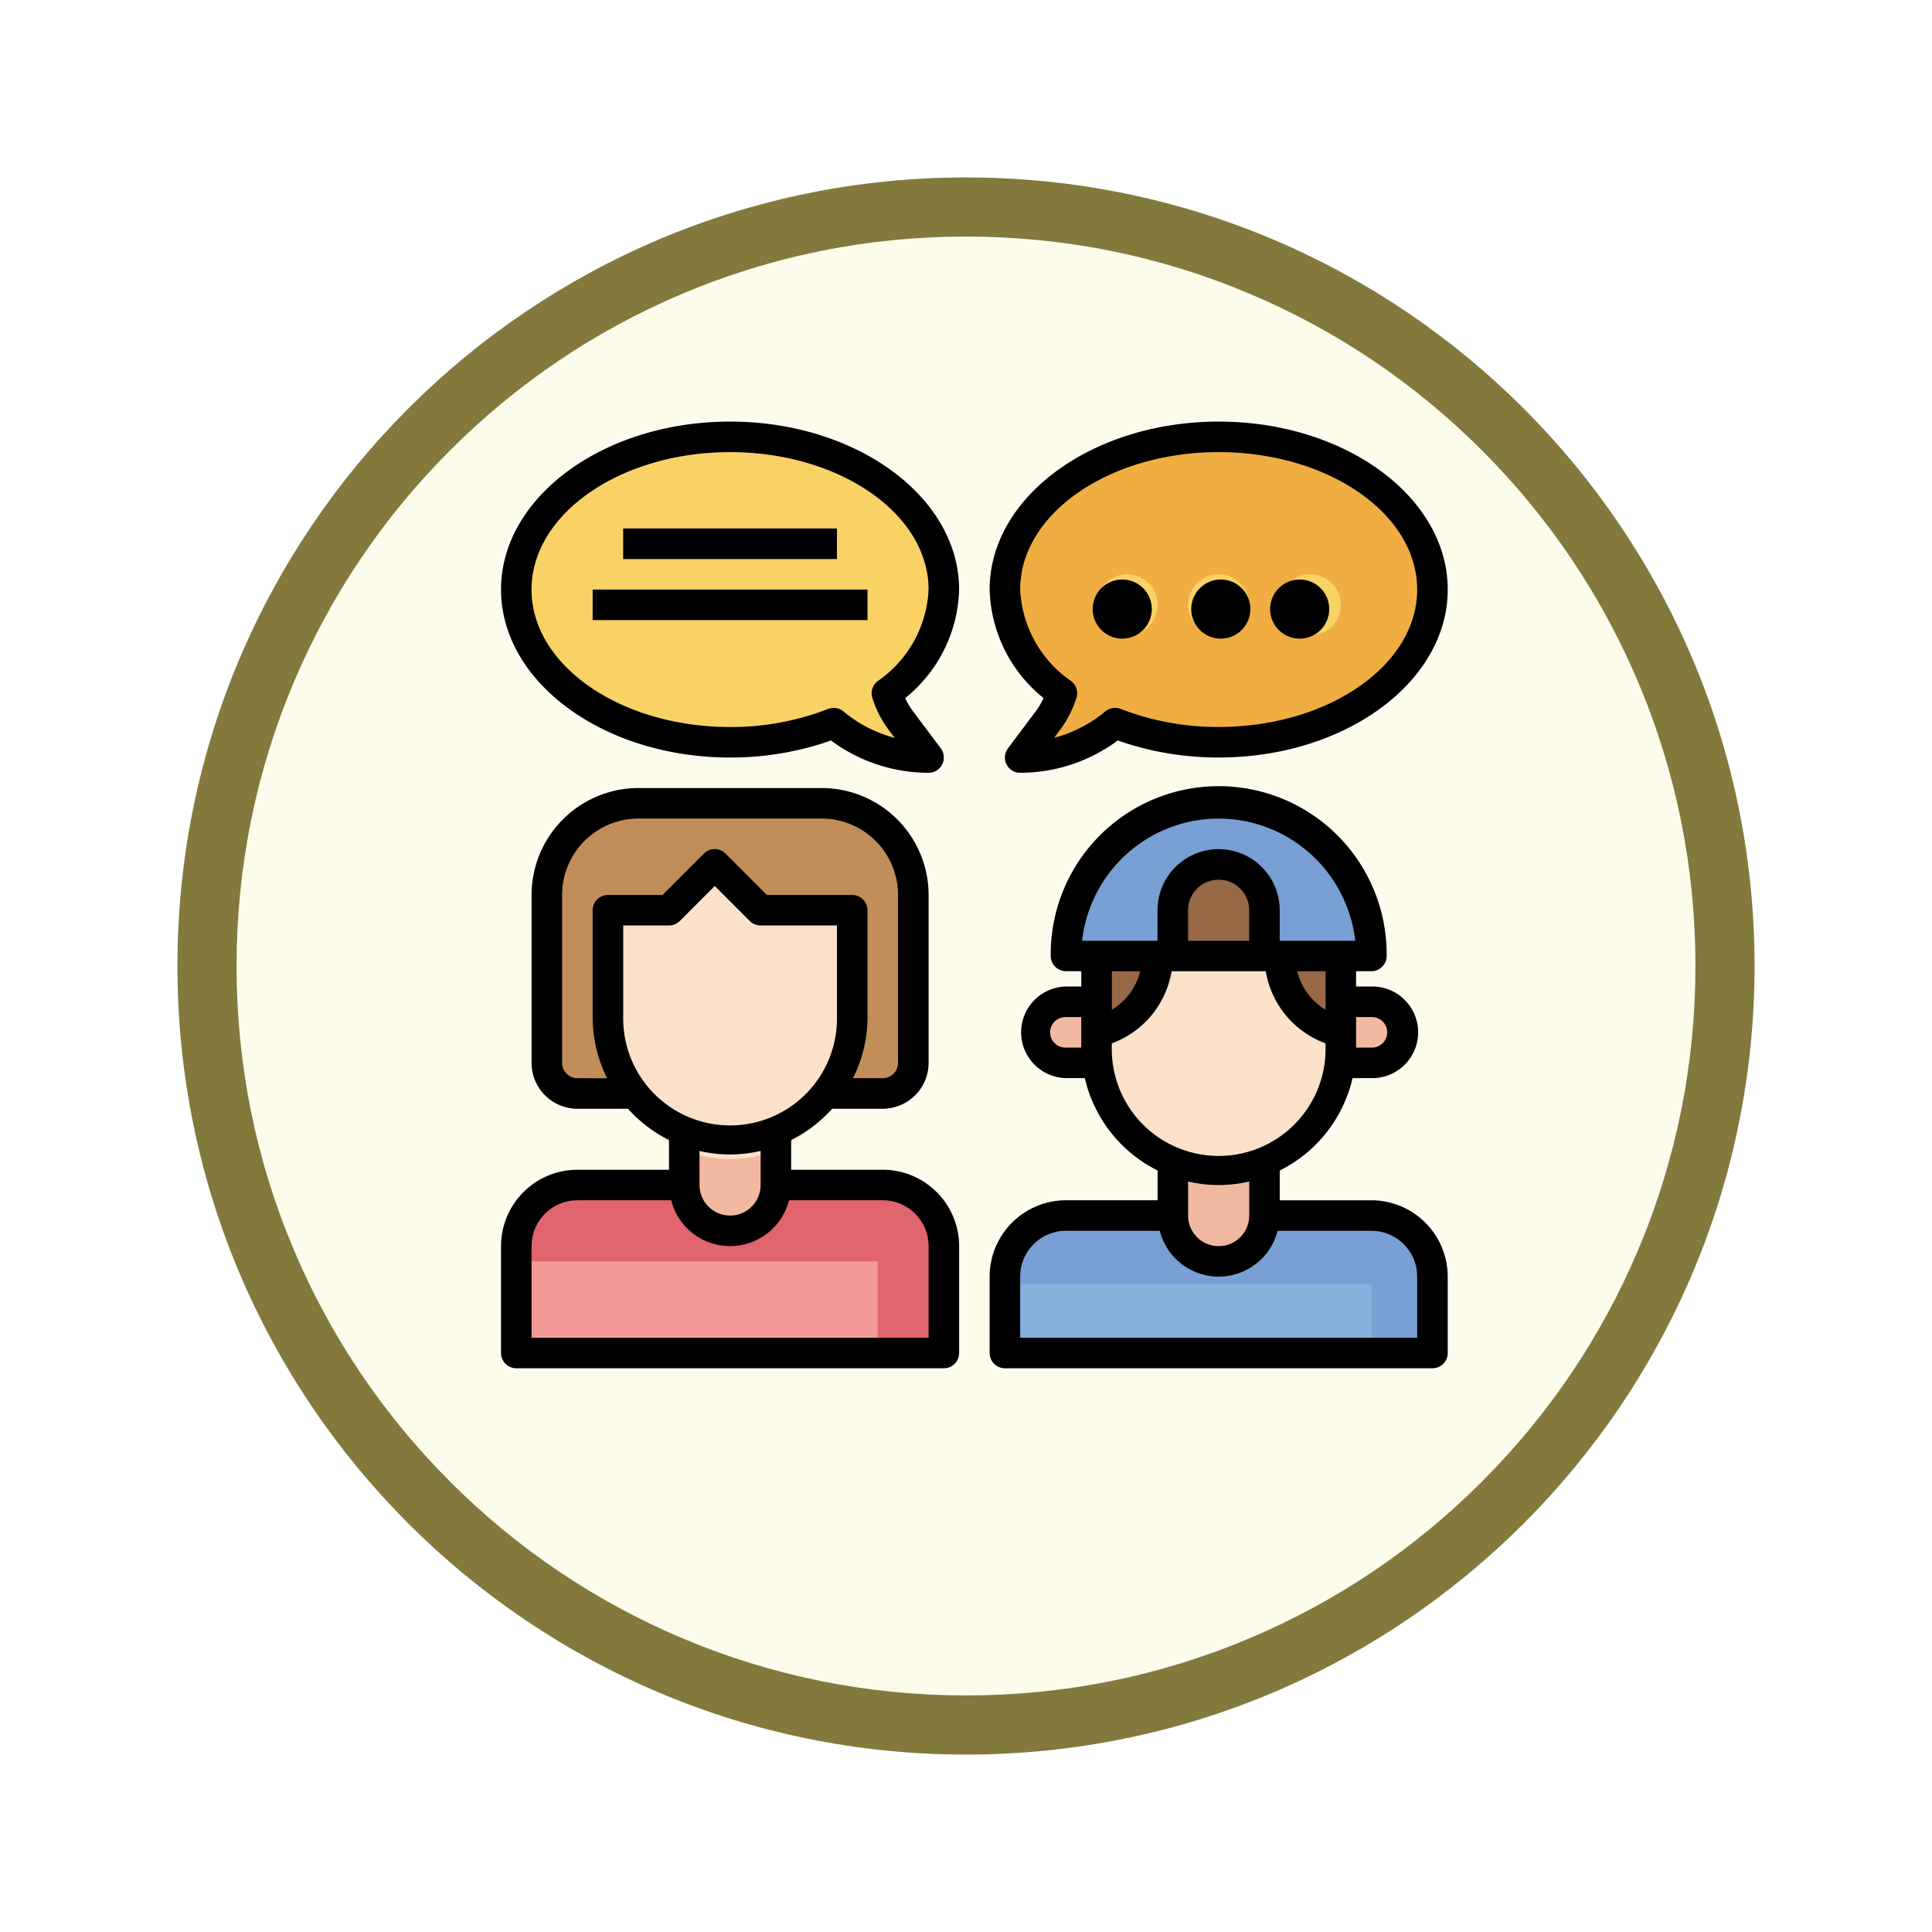 <svg xmlns="http://www.w3.org/2000/svg" xmlns:xlink="http://www.w3.org/1999/xlink" width="98" height="98" viewBox="0 0 98 98">
  <defs>
    <filter id="Path_982547" x="0" y="0" width="98" height="98" filterUnits="userSpaceOnUse">
      <feOffset dy="3" input="SourceAlpha"/>
      <feGaussianBlur stdDeviation="3" result="blur"/>
      <feFlood flood-opacity="0.161"/>
      <feComposite operator="in" in2="blur"/>
      <feComposite in="SourceGraphic"/>
    </filter>
    <clipPath id="clip-path">
      <path id="path8121" d="M0-682.665H48.414v48.414H0Z" transform="translate(0 682.665)"/>
    </clipPath>
  </defs>
  <g id="Group_1208246" data-name="Group 1208246" transform="translate(-1030.575 -8932.605)">
    <g id="Group_1208164" data-name="Group 1208164">
      <g id="Group_1207919" data-name="Group 1207919" transform="translate(839.575 6847.053)">
        <g id="Group_1207712" data-name="Group 1207712">
          <g id="Group_1207285" data-name="Group 1207285" transform="translate(0 344.552)">
            <g id="Group_1206883" data-name="Group 1206883" transform="translate(0 -209)">
              <g id="Group_1204569" data-name="Group 1204569" transform="translate(-81 -1890.336)">
                <g id="Group_1203962" data-name="Group 1203962" transform="translate(281 3846.336)">
                  <g id="Group_1203498" data-name="Group 1203498" transform="translate(0)">
                    <g id="Group_1202589" data-name="Group 1202589">
                      <g id="Group_1172010" data-name="Group 1172010">
                        <g id="Group_1171046" data-name="Group 1171046">
                          <g id="Group_1148525" data-name="Group 1148525">
                            <g transform="matrix(1, 0, 0, 1, -9, -6)" filter="url(#Path_982547)">
                              <g id="Path_982547-2" data-name="Path 982547" transform="translate(9 6)" fill="#fdfbec">
                                <path d="M 40 78.5 C 34.802 78.5 29.76 77.482 25.015 75.475 C 20.43 73.536 16.313 70.76 12.776 67.224 C 9.24 63.687 6.464 59.57 4.525 54.985 C 2.518 50.24 1.5 45.198 1.5 40 C 1.5 34.802 2.518 29.76 4.525 25.015 C 6.464 20.43 9.24 16.313 12.776 12.776 C 16.313 9.24 20.43 6.464 25.015 4.525 C 29.76 2.518 34.802 1.5 40 1.5 C 45.198 1.5 50.24 2.518 54.985 4.525 C 59.57 6.464 63.687 9.24 67.224 12.776 C 70.76 16.313 73.536 20.43 75.475 25.015 C 77.482 29.76 78.5 34.802 78.5 40 C 78.5 45.198 77.482 50.24 75.475 54.985 C 73.536 59.57 70.76 63.687 67.224 67.224 C 63.687 70.76 59.57 73.536 54.985 75.475 C 50.24 77.482 45.198 78.5 40 78.5 Z" stroke="none"/>
                                <path d="M 40 3 C 35.004 3 30.158 3.978 25.599 5.906 C 21.193 7.77 17.236 10.438 13.837 13.837 C 10.438 17.236 7.77 21.193 5.906 25.599 C 3.978 30.158 3 35.004 3 40 C 3 44.996 3.978 49.842 5.906 54.401 C 7.77 58.807 10.438 62.764 13.837 66.163 C 17.236 69.562 21.193 72.23 25.599 74.094 C 30.158 76.022 35.004 77 40 77 C 44.996 77 49.842 76.022 54.401 74.094 C 58.807 72.23 62.764 69.562 66.163 66.163 C 69.562 62.764 72.23 58.807 74.094 54.401 C 76.022 49.842 77 44.996 77 40 C 77 35.004 76.022 30.158 74.094 25.599 C 72.23 21.193 69.562 17.236 66.163 13.837 C 62.764 10.438 58.807 7.77 54.401 5.906 C 49.842 3.978 44.996 3 40 3 M 40 -7.62939453125e-06 C 62.091 -7.62939453125e-06 80 17.909 80 40 C 80 62.091 62.091 80 40 80 C 17.909 80 -7.62939453125e-06 62.091 -7.62939453125e-06 40 C -7.62939453125e-06 17.909 17.909 -7.62939453125e-06 40 -7.62939453125e-06 Z" stroke="none" fill="#83793c"/>
                              </g>
                            </g>
                          </g>
                        </g>
                      </g>
                    </g>
                  </g>
                </g>
              </g>
            </g>
          </g>
          <g id="g8115" transform="translate(215.793 2790.01)">
            <g id="g8117" transform="translate(0 -682.665)">
              <g id="g8119" clip-path="url(#clip-path)">
                <g id="g8125" transform="translate(-33.259 0.709)">
                  <path id="path8127" d="M-338.457-377.826h-25.835v-25.108c5.31-7.679,37.755-5.416,25.835,25.108" transform="translate(364.292 406.667)" fill="#fbdf63"/>
                </g>
                <g id="g8129" transform="translate(-33.259 0.709)">
                  <path id="path8131" d="M-338.457-377.826h-.619c6.164-24.728-15.887-30.6-25.216-24.374v-.734c5.31-7.679,37.755-5.416,25.835,25.108" transform="translate(364.292 406.667)" fill="#f9d11f"/>
                </g>
              </g>
            </g>
            <g id="g8265" transform="translate(0 -682.665)">
              <g id="g8267" clip-path="url(#clip-path)">
                <g id="g8273" transform="translate(-33.259 51.036)">
                  <path id="path8275" d="M-338.457-377.654h-25.835v-25.1c5.31-7.676,37.755-5.413,25.835,25.1" transform="translate(364.292 406.481)" fill="#003343"/>
                </g>
                <g id="g8277" transform="translate(-33.259 51.036)">
                  <path id="path8279" d="M-338.457-377.654h-.619c6.164-24.717-15.887-30.585-25.216-24.362v-.734c5.31-7.676,37.755-5.413,25.835,25.1" transform="translate(364.292 406.481)" fill="#002439"/>
                </g>
              </g>
            </g>
            <g id="g8281" transform="translate(0 -682.665)">
              <g id="g8283" clip-path="url(#clip-path)">
                <g id="g8289" transform="translate(17.066 51.014)">
                  <path id="path8291" d="M-338.457-377.826h-25.835v-25.108c5.31-7.679,37.755-5.416,25.835,25.108" transform="translate(364.292 406.667)" fill="#ff7e50"/>
                </g>
                <g id="g8293" transform="translate(17.066 51.014)">
                  <path id="path8295" d="M-338.457-377.826h-.619c6.164-24.728-15.887-30.6-25.216-24.374v-.734c5.31-7.679,37.755-5.416,25.835,25.108" transform="translate(364.292 406.667)" fill="#ff6247"/>
                </g>
                <g id="g8297" transform="translate(2.941 54.225)">
                  <path id="path8299" d="M-233.028-131.751v15.573h-14.6c-12.2-25.649,14.6-34.273,14.6-15.573" transform="translate(250.816 141.808)" fill="#ffa68a"/>
                </g>
                <g id="g8301" transform="translate(2.941 54.225)">
                  <path id="path8303" d="M-233.028-131.751c-.9-16.1-20.23-9.82-14.176,15.573h-.427c-12.2-25.649,14.6-34.273,14.6-15.573" transform="translate(250.816 141.808)" fill="#ff7e50"/>
                </g>
              </g>
            </g>
          </g>
        </g>
      </g>
      <g id="talking_3724949" transform="translate(1054.99 8952.99)">
        <path id="Path_1052458" data-name="Path 1052458" d="M47.167,53h5.422a3.1,3.1,0,0,1,3.1,3.1v3.873H34V56.1A3.1,3.1,0,0,1,37.1,53H42.52" transform="translate(-7.441 -11.726)" fill="#78a0d4"/>
        <path id="Path_1052459" data-name="Path 1052459" d="M52.392,36v4.647a6.2,6.2,0,0,1-12.392,0V36" transform="translate(-8.794 -7.892)" fill="#fbe1ca"/>
        <path id="Path_1052460" data-name="Path 1052460" d="M45.745,26a7.745,7.745,0,0,1,7.745,7.745H38A7.745,7.745,0,0,1,45.745,26Z" transform="translate(-8.343 -5.637)" fill="#78a0d4"/>
        <g id="Group_1208163" data-name="Group 1208163" transform="translate(31.206 23.461)">
          <path id="Path_1052461" data-name="Path 1052461" d="M45,34.647V32.324a2.324,2.324,0,1,1,4.647,0v2.324" transform="translate(-41.127 -30)" fill="#976947"/>
          <path id="Path_1052462" data-name="Path 1052462" d="M52,36a3.968,3.968,0,0,0,3.006,3.849l.092.023V36Z" transform="translate(-42.706 -31.353)" fill="#976947"/>
          <path id="Path_1052463" data-name="Path 1052463" d="M43.1,36a3.968,3.968,0,0,1-3.006,3.849L40,39.873V36Z" transform="translate(-40 -31.353)" fill="#976947"/>
        </g>
        <path id="Path_1052464" data-name="Path 1052464" d="M15.167,51h5.422a3.1,3.1,0,0,1,3.1,3.1V59.52H2V54.1A3.1,3.1,0,0,1,5.1,51H10.52" transform="translate(-0.225 -11.275)" fill="#e1656e"/>
        <path id="Path_1052465" data-name="Path 1052465" d="M17.647,48.418a6.214,6.214,0,0,1-4.647,0v2a2.324,2.324,0,0,0,4.647,0Z" transform="translate(-2.706 -10.692)" fill="#f2b9a1"/>
        <path id="Path_1052466" data-name="Path 1052466" d="M49.647,49.418a6.214,6.214,0,0,1-4.647,0v2.774a2.324,2.324,0,1,0,4.647,0Z" transform="translate(-9.922 -10.918)" fill="#f2b9a1"/>
        <path id="Path_1052467" data-name="Path 1052467" d="M5.549,41.49h15.49a1.549,1.549,0,0,0,1.549-1.549V30.647A4.647,4.647,0,0,0,17.941,26H8.647A4.647,4.647,0,0,0,4,30.647v9.294A1.549,1.549,0,0,0,5.549,41.49Z" transform="translate(-0.676 -5.637)" fill="#c18e59"/>
        <path id="Path_1052468" data-name="Path 1052468" d="M20.392,32.324v6.2A6.2,6.2,0,1,1,8,38.52v-6.2h3.1L13.422,30l2.324,2.324Z" transform="translate(-1.578 -6.539)" fill="#fbe1ca"/>
        <path id="Path_1052469" data-name="Path 1052469" d="M56,39h1.549a1.549,1.549,0,1,1,0,3.1H56" transform="translate(-12.402 -8.569)" fill="#f2b9a1"/>
        <path id="Path_1052470" data-name="Path 1052470" d="M39.1,39H37.549a1.549,1.549,0,1,0,0,3.1H39.1" transform="translate(-7.892 -8.569)" fill="#f2b9a1"/>
        <path id="Path_1052471" data-name="Path 1052471" d="M20.8,15.006a4.656,4.656,0,0,0,.717,1.4l1.394,1.859A7.517,7.517,0,0,1,18.1,16.521a14.3,14.3,0,0,1-5.254.969C6.855,17.49,2,14.023,2,9.745S6.855,2,12.843,2,23.686,5.467,23.686,9.745A6.719,6.719,0,0,1,20.8,15.006Z" transform="translate(-0.225 -0.225)" fill="#f9d266"/>
        <path id="Path_1052472" data-name="Path 1052472" d="M36.886,15.006a4.656,4.656,0,0,1-.717,1.4l-1.394,1.859a7.517,7.517,0,0,0,4.815-1.744,14.3,14.3,0,0,0,5.254.969c5.988,0,10.843-3.467,10.843-7.745S50.832,2,44.843,2,34,5.467,34,9.745a6.719,6.719,0,0,0,2.886,5.261Z" transform="translate(-7.441 -0.225)" fill="#f0ae42"/>
        <path id="Path_1052473" data-name="Path 1052473" d="M9,8H19.843V9.549H9Z" transform="translate(-1.804 -1.578)" fill="#f0ae42"/>
        <path id="Path_1052474" data-name="Path 1052474" d="M7,12H20.941v1.549H7Z" transform="translate(-1.353 -2.48)" fill="#f0ae42"/>
        <path id="Path_1052475" data-name="Path 1052475" d="M41.549,14.1A1.549,1.549,0,1,1,43.1,12.549,1.549,1.549,0,0,1,41.549,14.1Z" transform="translate(-8.794 -2.255)" fill="#f9d266"/>
        <path id="Path_1052476" data-name="Path 1052476" d="M47.549,14.1A1.549,1.549,0,1,1,49.1,12.549,1.549,1.549,0,0,1,47.549,14.1Z" transform="translate(-10.147 -2.255)" fill="#f9d266"/>
        <path id="Path_1052477" data-name="Path 1052477" d="M53.549,14.1A1.549,1.549,0,1,1,55.1,12.549,1.549,1.549,0,0,1,53.549,14.1Z" transform="translate(-11.5 -2.255)" fill="#f9d266"/>
        <path id="Path_1052478" data-name="Path 1052478" d="M34,57.5H52.588v3.485H34Z" transform="translate(-7.441 -12.74)" fill="#87b0dd"/>
        <path id="Path_1052479" data-name="Path 1052479" d="M2,56H20.33v4.647H2Z" transform="translate(-0.225 -12.402)" fill="#f29b99"/>
        <path id="Path_1052480" data-name="Path 1052480" d="M52.363,45.912H47.716V44.4a6.987,6.987,0,0,0,3.693-4.686h.954a2.324,2.324,0,1,0,0-4.647h-.775v-.775h.775a.775.775,0,0,0,.775-.775,8.52,8.52,0,1,0-17.039,0,.775.775,0,0,0,.775.775h.775v.775h-.775a2.324,2.324,0,0,0,0,4.647h.954A6.987,6.987,0,0,0,41.52,44.4v1.51H36.873A3.877,3.877,0,0,0,33,49.784v3.873a.775.775,0,0,0,.775.775H55.461a.775.775,0,0,0,.775-.775V49.784a3.877,3.877,0,0,0-3.873-3.873Zm0-9.294a.775.775,0,1,1,0,1.549h-.775V36.618Zm-2.324-.369A3.175,3.175,0,0,1,48.6,34.294h1.443Zm-3.873-3.5h-3.1V31.2a1.549,1.549,0,1,1,3.1,0Zm-1.549-6.2a6.981,6.981,0,0,1,6.928,6.2h-3.83V31.2a3.1,3.1,0,1,0-6.2,0v1.549H37.69a6.981,6.981,0,0,1,6.928-6.2Zm-3.979,7.745A3.175,3.175,0,0,1,39.2,36.249V34.294Zm-3.766,3.873a.775.775,0,1,1,0-1.549h.775v1.549Zm2.324,0v-.215a4.724,4.724,0,0,0,3.033-3.658h4.777a4.724,4.724,0,0,0,3.033,3.657v.215a5.422,5.422,0,1,1-10.843,0Zm5.422,6.971a6.948,6.948,0,0,0,1.549-.18v1.729a1.549,1.549,0,0,1-3.1,0V44.958a6.948,6.948,0,0,0,1.549.18Zm10.069,7.745H34.549v-3.1a2.324,2.324,0,0,1,2.324-2.324H41.63a3.083,3.083,0,0,0,5.976,0h4.757a2.324,2.324,0,0,1,2.324,2.324Z" transform="translate(-7.216 -5.412)"/>
        <path id="Path_1052481" data-name="Path 1052481" d="M20.363,44.363H15.716v-1.51A6.992,6.992,0,0,0,17.8,41.265h2.564a2.324,2.324,0,0,0,2.324-2.324v-8.52A5.428,5.428,0,0,0,17.265,25H7.971a5.428,5.428,0,0,0-5.422,5.422v8.52a2.324,2.324,0,0,0,2.324,2.324H7.437A6.992,6.992,0,0,0,9.52,42.852v1.51H4.873A3.877,3.877,0,0,0,1,48.235v5.422a.775.775,0,0,0,.775.775H23.461a.775.775,0,0,0,.775-.775V48.235a3.877,3.877,0,0,0-3.873-3.873ZM4.873,39.716a.775.775,0,0,1-.775-.775v-8.52a3.877,3.877,0,0,1,3.873-3.873h9.294a3.877,3.877,0,0,1,3.873,3.873v8.52a.775.775,0,0,1-.775.775h-1.51a6.919,6.919,0,0,0,.736-3.1V31.2a.775.775,0,0,0-.775-.775H14.487l-2.1-2.1a.775.775,0,0,0-1.1,0l-2.1,2.1H6.422a.775.775,0,0,0-.775.775v5.422a6.919,6.919,0,0,0,.736,3.1Zm2.324-3.1V31.971H9.52a.774.774,0,0,0,.547-.227l1.776-1.776,1.776,1.776a.775.775,0,0,0,.548.227h3.873v4.647a5.422,5.422,0,1,1-10.843,0Zm5.422,6.971a6.948,6.948,0,0,0,1.549-.18v1.729a1.549,1.549,0,1,1-3.1,0V43.409A6.949,6.949,0,0,0,12.618,43.588Zm10.069,9.294H2.549V48.235a2.324,2.324,0,0,1,2.324-2.324H9.63a3.083,3.083,0,0,0,5.976,0h4.757a2.324,2.324,0,0,1,2.324,2.324Z" transform="translate(0 -5.412)"/>
        <path id="Path_1052482" data-name="Path 1052482" d="M12.618,1C6.212,1,1,4.822,1,9.52s5.212,8.52,11.618,8.52a15.317,15.317,0,0,0,5.119-.864,8.317,8.317,0,0,0,4.95,1.639.775.775,0,0,0,.62-1.239l-1.394-1.859a3.9,3.9,0,0,1-.414-.69A7.3,7.3,0,0,0,24.235,9.52c0-4.7-5.212-8.52-11.618-8.52ZM20.1,14.167a.775.775,0,0,0-.266.845,5.409,5.409,0,0,0,.836,1.633l.3.4a6.76,6.76,0,0,1-2.6-1.341.775.775,0,0,0-.5-.179.761.761,0,0,0-.285.054,13.61,13.61,0,0,1-4.969.914c-5.552,0-10.069-3.127-10.069-6.971S7.066,2.549,12.618,2.549,22.686,5.676,22.686,9.52A5.959,5.959,0,0,1,20.1,14.167Z"/>
        <path id="Path_1052483" data-name="Path 1052483" d="M35.737,15.026a3.851,3.851,0,0,1-.414.69l-1.394,1.859a.775.775,0,0,0,.62,1.239,8.317,8.317,0,0,0,4.95-1.639,15.317,15.317,0,0,0,5.119.864c6.406,0,11.618-3.822,11.618-8.52S51.024,1,44.618,1,33,4.822,33,9.52a7.3,7.3,0,0,0,2.737,5.506ZM44.618,2.549c5.552,0,10.069,3.127,10.069,6.971S50.169,16.49,44.618,16.49a13.61,13.61,0,0,1-4.969-.914.775.775,0,0,0-.781.125,6.76,6.76,0,0,1-2.6,1.341l.3-.4a5.421,5.421,0,0,0,.836-1.633.775.775,0,0,0-.266-.845A5.964,5.964,0,0,1,34.549,9.52C34.549,5.676,39.066,2.549,44.618,2.549Z" transform="translate(-7.216 0)"/>
        <path id="Path_1052484" data-name="Path 1052484" d="M9,8H19.843V9.549H9Z" transform="translate(-1.804 -1.578)"/>
        <path id="Path_1052485" data-name="Path 1052485" d="M7,12H20.941v1.549H7Z" transform="translate(-1.353 -2.48)"/>
        <circle id="Ellipse_13480" data-name="Ellipse 13480" cx="1.5" cy="1.5" r="1.5" transform="translate(31.01 9.01)"/>
        <circle id="Ellipse_13481" data-name="Ellipse 13481" cx="1.5" cy="1.5" r="1.5" transform="translate(36.01 9.01)"/>
        <circle id="Ellipse_13482" data-name="Ellipse 13482" cx="1.5" cy="1.5" r="1.5" transform="translate(40.01 9.01)"/>
      </g>
    </g>
  </g>
</svg>
